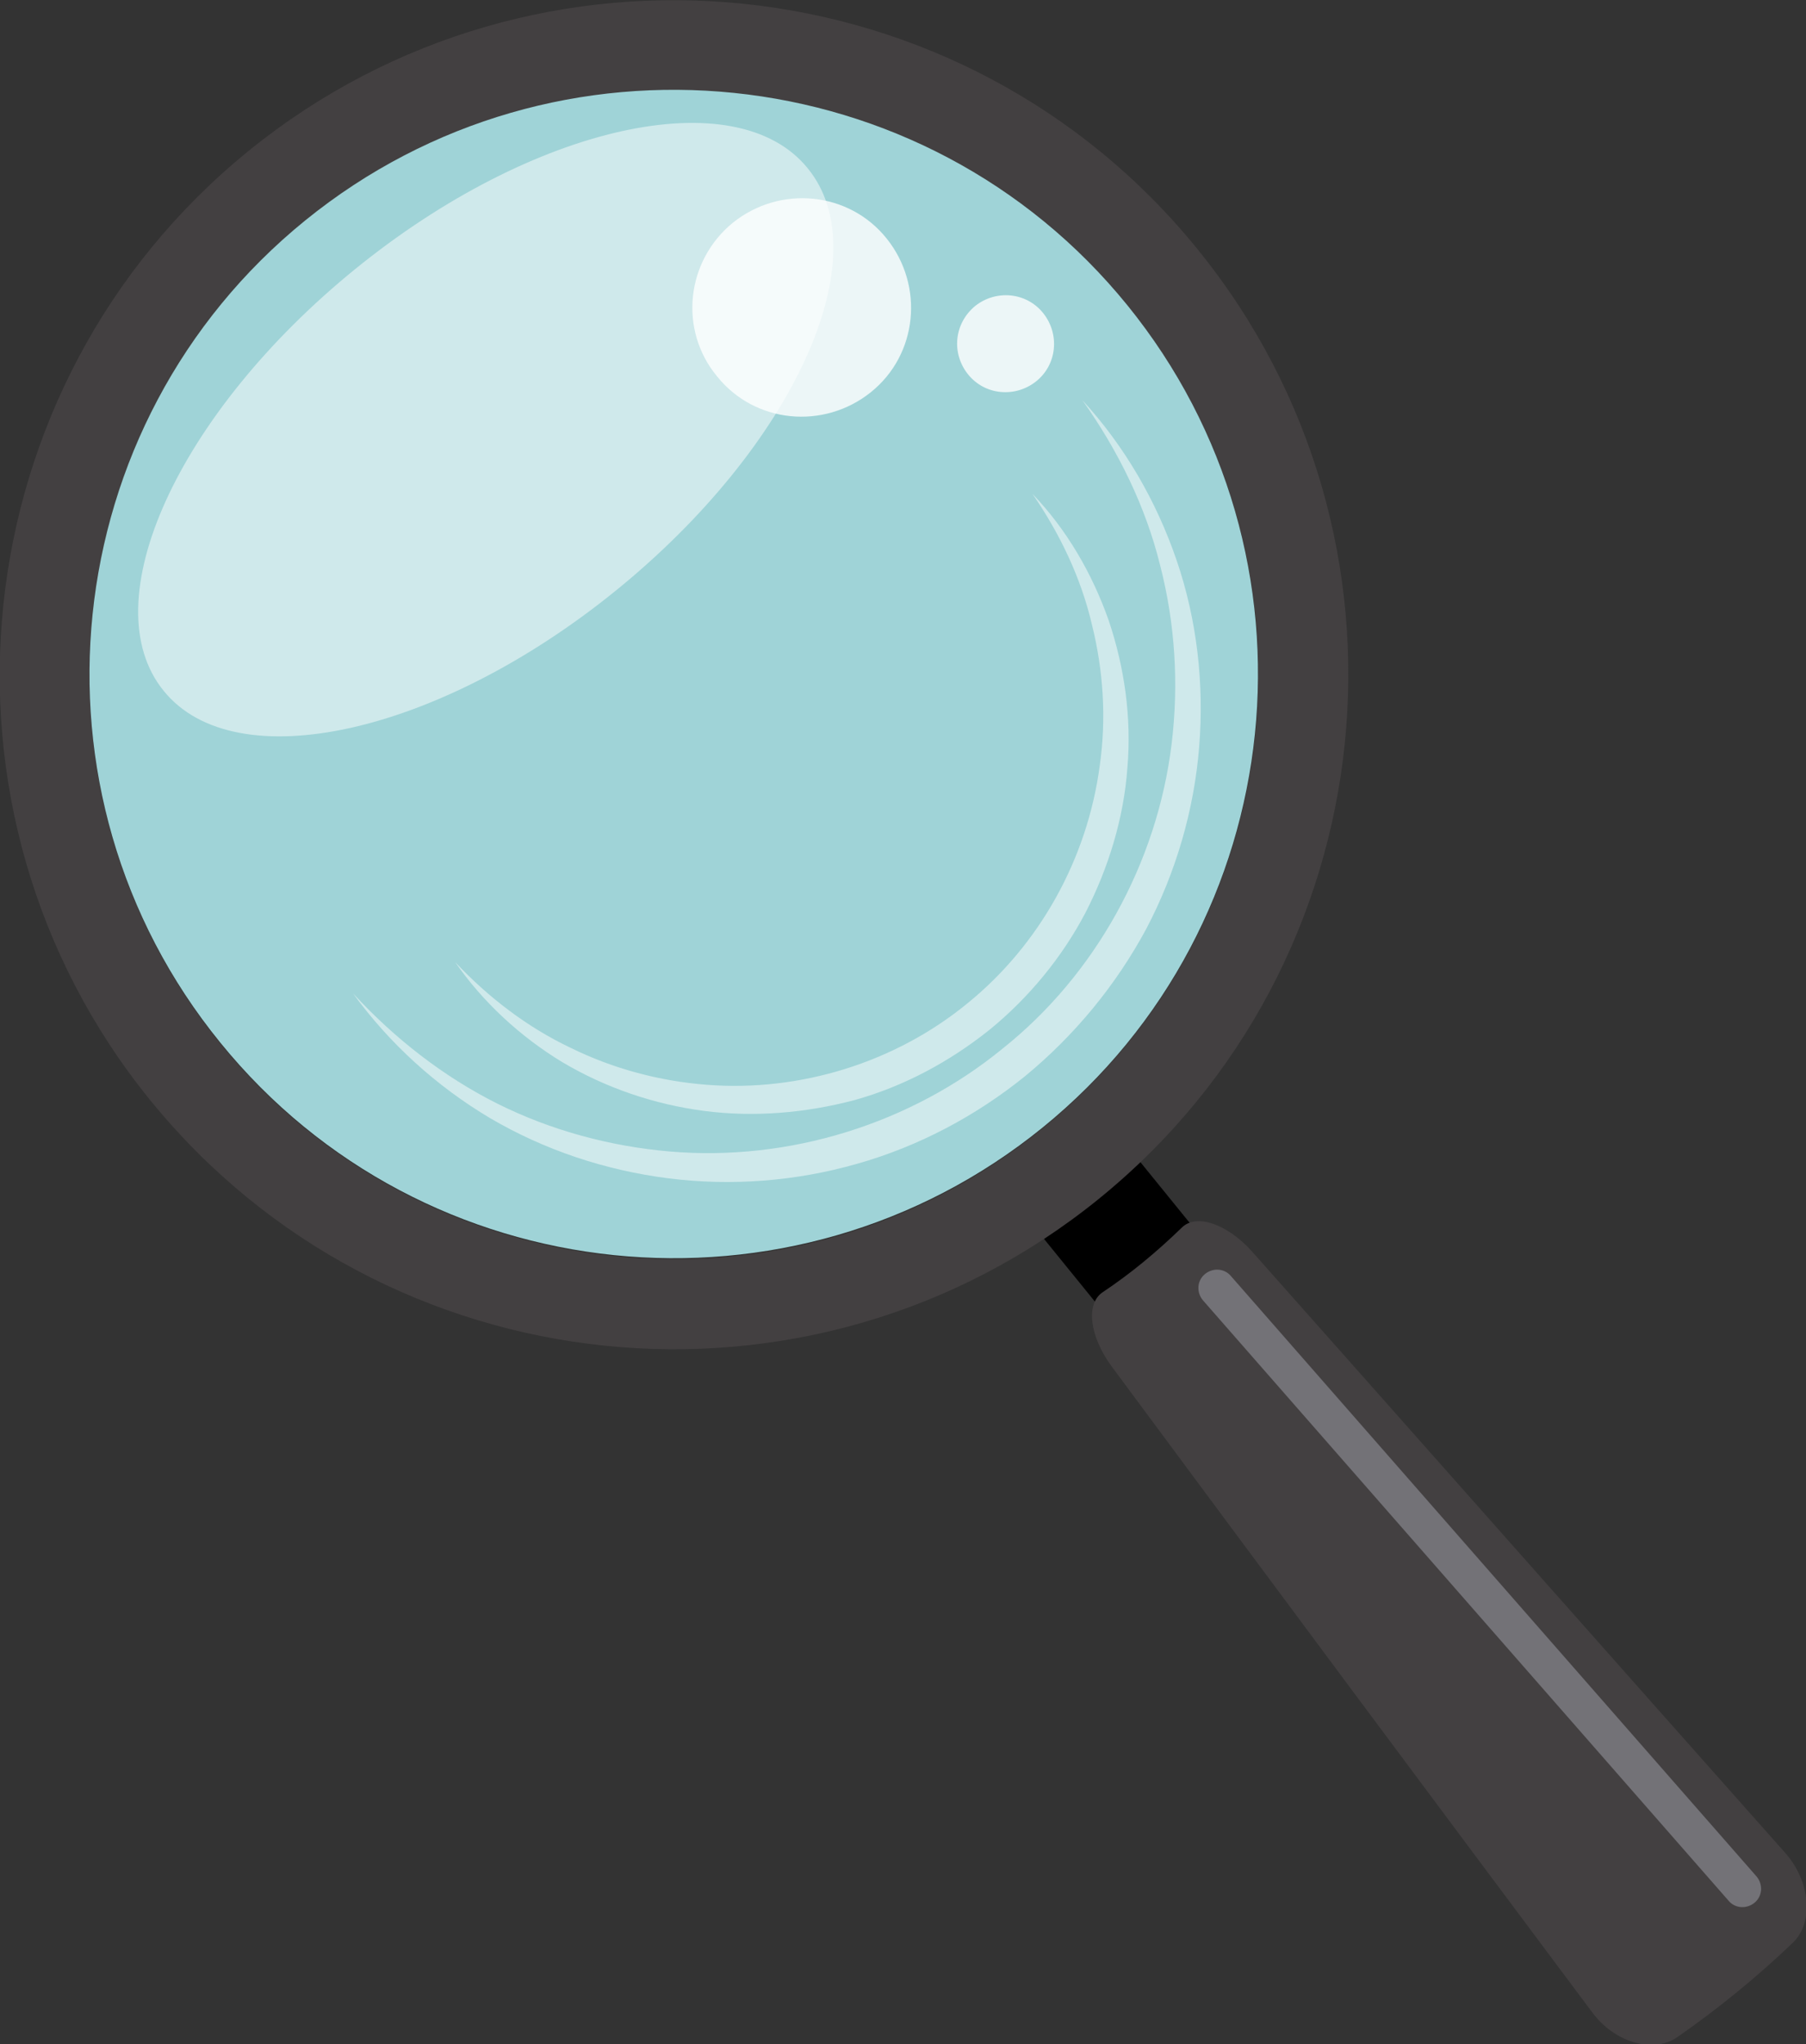 <?xml version="1.0" encoding="utf-8"?>
<!-- Generator: Adobe Illustrator 25.4.1, SVG Export Plug-In . SVG Version: 6.00 Build 0)  -->
<svg version="1.1" id="Capa_1" xmlns="http://www.w3.org/2000/svg" xmlns:xlink="http://www.w3.org/1999/xlink" x="0px" y="0px"
	 viewBox="0 0 249.1 281.9" style="enable-background:new 0 0 249.1 281.9;" xml:space="preserve">
<rect x="0" y="0" width="249.1" height="281.9" fill="#333333" stroke="none"/>
<style type="text/css">
	.st0{fill:#434041;}
	.st1{fill:#9FD3D7;}
	.st2{opacity:0.5;fill:#FFFFFF;enable-background:new    ;}
	.st3{opacity:0.5;}
	.st4{fill:#FFFFFF;}
	.st5{opacity:0.8;}
	.st6{fill:#737277;}
	.st7{fill:#F19800;}
	.st8{fill:#525154;}
</style>
<g id="Paquete_de_vectores:_motivo_de_puntos_15">
</g>
<g id="Paquete_de_vectores:_motivo_de_puntos_15_1_">
</g>
<g id="Paquete_de_vectores:_motivo_de_puntos_03">
</g>
<rect x="147" y="154.5" transform="matrix(0.776 -0.63 0.63 0.776 -73.228 136.4)" width="17" height="33.6"/>
<path class="st0" d="M20.7,151.7c32.4,39.9,91.1,45.9,130.9,13.6c39.9-32.4,45.9-91.1,13.6-130.9C132.9-5.5,74.1-11.5,34.3,20.8
	S-11.6,111.9,20.7,151.7z M30.4,143.9C2.3,109.4,7.6,58.5,42.1,30.5C76.6,2.4,127.5,7.7,155.5,42.2c28.1,34.5,22.8,85.4-11.7,113.4
	C109.3,183.7,58.4,178.4,30.4,143.9z"/>
<g>
	<path class="st1" d="M30.4,143.8c28,34.5,78.9,39.7,113.4,11.7s39.7-78.9,11.7-113.4S76.6,2.4,42.1,30.4S2.3,109.3,30.4,143.8z"/>
	<g>
		<path class="st2" d="M49,37.1c24.5-19.9,52.5-26.1,62.4-13.9c10,12.2-1.9,38.3-26.4,58.2s-52.5,26.1-62.4,13.9
			C12.6,83.1,24.5,57,49,37.1z"/>
		<g class="st3">
			<g>
				<g>
					<path class="st4" d="M68.6,152.2c7.4,3.7,15.6,5.9,23.8,6.6c16.4,1.4,33.2-3.8,45.9-14.2c12.8-10.2,21.3-25.6,23.3-42
						c1-8.2,0.5-16.6-1.6-24.7c-2-8.1-5.8-15.8-10.7-22.7c5.8,6.3,10.2,13.9,13,22.1s3.8,17,3.1,25.7c-0.7,8.7-3.2,17.3-7.3,25.1
						c-4.2,7.8-9.9,14.7-16.7,20.3c-6.8,5.5-14.7,9.7-23.2,12.1c-8.4,2.4-17.3,3.1-26,2s-17.1-3.9-24.6-8.3
						c-7.4-4.4-13.9-10.3-18.9-17.2C54.4,143.2,61.2,148.5,68.6,152.2z"/>
				</g>
			</g>
			<g>
				<g>
					<path class="st4" d="M78.7,144.5c5.9,2.9,12.3,4.6,18.8,5.1c12.9,1,26-3.1,35.9-11.2c10-8.1,16.6-20,18.3-32.9
						c0.9-6.4,0.5-13-1.1-19.4c-1.5-6.4-4.4-12.5-8.2-18c4.7,4.9,8.2,10.9,10.5,17.4c2.2,6.5,3.2,13.5,2.6,20.4
						c-0.5,6.9-2.6,13.8-5.8,20c-3.2,6.1-7.8,11.7-13.2,16.1c-5.5,4.4-11.8,7.8-18.6,9.7c-6.8,1.8-13.9,2.4-20.8,1.5
						s-13.6-3.2-19.5-6.7c-5.8-3.5-11-8.3-14.8-13.8C67.4,137.6,72.8,141.7,78.7,144.5z"/>
				</g>
			</g>
		</g>
		<g class="st5">
			<path class="st4" d="M101.1,30.7c6.5-5.2,16-4.3,21.2,2.2s4.3,16-2.2,21.2c-6.5,5.2-16,4.3-21.2-2.2
				C93.6,45.5,94.6,36,101.1,30.7z"/>
			<path class="st4" d="M134.5,42.2c2.9-2.3,7.1-1.9,9.4,1s1.9,7.1-1,9.4s-7.1,1.9-9.4-1C131.2,48.7,131.6,44.6,134.5,42.2z"/>
		</g>
	</g>
</g>
<g>
	<path class="st0" d="M153.3,188.4c-3-4.1-3.6-8.6-1.2-10.2c3.9-2.6,7.5-5.6,10.9-8.9c2-2,6.3-0.5,9.7,3.3
		c24.5,27.6,49,55.3,73.6,83c3.4,3.9,3.9,9.5,1,12.3c-4.9,4.7-10.3,9.1-15.9,13c-3.4,2.4-8.8,0.7-11.8-3.4
		C197.4,247.8,175.3,218.1,153.3,188.4z"/>
	<path class="st6" d="M165.9,179.3c-0.9-1.1-0.8-2.7,0.3-3.6l0,0c1.1-0.9,2.7-0.8,3.6,0.3l72.5,82.8c0.9,1.1,0.8,2.7-0.3,3.6l0,0
		c-1.1,0.9-2.7,0.8-3.6-0.3L165.9,179.3z"/>
</g>
<rect x="-904.2" y="-25.8" class="st7" width="425.2" height="425.2"/>
<g>
	<rect x="-733.1" y="184.5" transform="matrix(0.63 -0.776 0.776 0.63 -414.718 -476.219)" width="51.1" height="25.9"/>
	<path class="st0" d="M-577.4,37.3C-617.2,5-675.9,11-708.3,50.9c-32.3,39.8-26.3,98.5,13.6,130.9c39.8,32.3,98.5,26.3,130.9-13.6
		C-531.5,128.4-537.6,69.7-577.4,37.3z M-686.9,172.2c-34.5-28-39.8-78.9-11.7-113.4c28-34.5,78.9-39.8,113.4-11.7
		c34.5,28,39.8,78.9,11.7,113.4C-601.5,194.9-652.4,200.2-686.9,172.2z"/>
	<g>
		<path class="st1" d="M-585.2,46.9c-34.5-28-85.4-22.8-113.4,11.7S-721.4,144-686.9,172s85.4,22.8,113.4-11.7
			C-545.4,125.9-550.7,75-585.2,46.9z"/>
		<g>
			<path class="st2" d="M-565.7,111.8c-9.9,12.2-37.9,6-62.4-13.9s-36.4-46-26.4-58.2c9.9-12.2,37.9-6,62.4,13.9
				C-567.6,73.5-555.7,99.6-565.7,111.8z"/>
			<g class="st3">
				<g>
					<g>
						<path class="st4" d="M-591.8,153.5c-5,6.9-11.5,12.8-18.9,17.2c-7.5,4.4-15.9,7.2-24.6,8.3s-17.6,0.4-26-2
							c-8.5-2.4-16.4-6.6-23.2-12.1c-6.8-5.6-12.5-12.5-16.7-20.3c-4.1-7.8-6.6-16.4-7.3-25.1c-0.7-8.7,0.3-17.5,3.1-25.7
							s7.2-15.8,13-22.1c-4.9,6.9-8.7,14.6-10.7,22.7c-2.1,8.1-2.6,16.5-1.6,24.7c2,16.4,10.5,31.8,23.3,42
							c12.7,10.4,29.5,15.6,45.9,14.2c8.2-0.7,16.4-2.9,23.8-6.6C-604.3,165-597.5,159.8-591.8,153.5z"/>
					</g>
				</g>
				<g>
					<g>
						<path class="st4" d="M-605.9,149.3c-3.8,5.5-9,10.3-14.8,13.8c-5.9,3.5-12.6,5.8-19.5,6.7c-6.9,0.9-14,0.3-20.8-1.5
							c-6.8-1.9-13.1-5.3-18.6-9.7c-5.4-4.4-10-10-13.2-16.1c-3.2-6.2-5.3-13.1-5.8-20c-0.6-6.9,0.4-13.9,2.6-20.4
							c2.3-6.5,5.8-12.5,10.5-17.4c-3.8,5.5-6.7,11.6-8.2,18c-1.6,6.4-2,13-1.1,19.4c1.7,12.9,8.3,24.8,18.3,32.9
							c9.9,8.1,23,12.2,35.9,11.2c6.5-0.5,12.9-2.2,18.8-5.1C-615.9,158.2-610.5,154.2-605.9,149.3z"/>
					</g>
				</g>
			</g>
			<g class="st5">
				<path class="st4" d="M-642,68.5c-5.2,6.5-14.7,7.4-21.2,2.2c-6.5-5.2-7.4-14.7-2.2-21.2s14.7-7.4,21.2-2.2
					C-637.7,52.5-636.7,62-642,68.5z"/>
				<path class="st4" d="M-676.6,68.1c-2.3,2.9-6.5,3.3-9.4,1s-3.3-6.5-1-9.4s6.5-3.3,9.4-1C-674.7,61.1-674.3,65.3-676.6,68.1z"/>
			</g>
		</g>
	</g>
	<g>
		<path class="st0" d="M-804.8,358.8c-4.6,6.3-12.8,8.8-18,5.2c-8.6-5.9-16.7-12.5-24.2-19.7c-4.5-4.3-3.7-12.8,1.5-18.7
			c37.3-42.1,74.6-84.2,111.9-126.2c5.2-5.8,11.7-8,14.8-5c5.2,5,10.7,9.5,16.6,13.5c3.5,2.4,2.7,9.2-1.9,15.5
			C-737.7,268.6-771.2,313.7-804.8,358.8z"/>
		<path class="st6" d="M-833.5,335.5c-1.4,1.6-3.9,1.8-5.5,0.4l0,0c-1.6-1.4-1.8-3.9-0.4-5.5l110.1-125.8c1.4-1.6,3.9-1.8,5.5-0.4
			l0,0c1.6,1.4,1.8,3.9,0.4,5.5L-833.5,335.5z"/>
	</g>
</g>
<g>
	<g>
		<g>
			<path class="st8" d="M-700.3,292.9h6.2v2.2c0,2.1,0.3,3.5,0.8,4.2s1.4,1.1,2.7,1.1s2.3-0.3,3-1s1-1.7,1-3c0-1-0.2-1.9-0.7-2.6
				s-1.5-1.6-3.1-2.8l-3.2-2.3c-2.8-1.9-4.5-3.5-5.3-4.7c-0.7-1.2-1.1-2.8-1.1-4.7c0-2.8,0.8-5,2.5-6.6s4-2.4,6.9-2.4
				c3.1,0,5.5,0.8,7.1,2.5c1.7,1.7,2.5,4.1,2.5,7.3c0,0.3,0,0.6,0,0.7c0,0.2,0,0.3,0,0.5h-5.9v-0.9c0-1.8-0.3-3.1-0.9-3.9
				c-0.6-0.8-1.6-1.2-2.9-1.2c-1,0-1.8,0.3-2.4,0.9c-0.6,0.6-0.9,1.4-0.9,2.4c0,1.4,1.3,3,3.8,4.7h0.1l3.4,2.3
				c2.4,1.6,4.1,3.2,5,4.6s1.3,3.3,1.3,5.5c0,3-0.9,5.4-2.6,7c-1.7,1.7-4.2,2.5-7.5,2.5c-3.4,0-5.9-0.9-7.5-2.6s-2.5-4.4-2.5-8
				c0-0.4,0-1,0.1-1.9v0.2H-700.3z"/>
			<path class="st8" d="M-675.2,304.6v-33.5h17.2v5.6h-11v7.7h10.2v5.3H-669v9.2h11.3v5.7L-675.2,304.6L-675.2,304.6z"/>
			<path class="st8" d="M-655.6,304.6l7.5-33.5h8.4l7.6,33.5h-6.7l-1.7-8.4h-7.2l-1.6,8.4H-655.6z M-646.7,291.2h5.3l-2.7-14
				L-646.7,291.2z"/>
			<path class="st8" d="M-628.8,304.6v-33.5h11.2c3.4,0,5.8,0.7,7.3,2.1s2.2,3.6,2.2,6.7c0,2.2-0.4,3.9-1.2,5.1
				c-0.8,1.3-2,2-3.5,2.2c3,0.8,4.5,3.3,4.6,7.5c0,0.2,0,0.3,0,0.4l0.2,4.4c0.1,1.3,0.2,2.3,0.5,3c0.3,0.8,0.7,1.4,1.2,2h-7.4
				c-0.2-0.6-0.3-1.2-0.4-2c-0.1-0.8-0.1-1.8-0.2-3.2l-0.1-3.5v-0.9c0-1.9-0.4-3.3-1.2-4s-2.5-1.1-5-1.1h-2.1v14.7L-628.8,304.6
				L-628.8,304.6z M-622.8,285.3h3.6c1.8,0,3.1-0.4,3.8-1.1c0.7-0.7,1.1-2,1.1-3.9c0-1.7-0.4-2.8-1.2-3.5s-2.2-1-4.2-1h-3.1
				L-622.8,285.3L-622.8,285.3z"/>
			<path class="st8" d="M-589.8,292.7h6.1c0,0.1,0,0.4,0,0.6c0,0.3,0,0.5,0,0.7c0,3.9-0.8,6.7-2.4,8.6c-1.6,1.9-4.1,2.8-7.5,2.8
				c-1.6,0-3-0.2-4.1-0.6c-1.1-0.4-2.1-1.1-3-1.9c-1.1-1.2-1.9-2.8-2.4-4.8s-0.7-5.6-0.7-10.6c0-3.4,0.1-6.2,0.4-8.2
				s0.7-3.6,1.3-4.6c0.9-1.5,2-2.6,3.3-3.3c1.3-0.7,3-1,5.1-1c3.4,0,5.9,0.9,7.4,2.7c1.5,1.8,2.3,4.6,2.3,8.5h-6v-0.9
				c0-1.8-0.3-3.2-0.9-4.1c-0.6-0.9-1.5-1.3-2.7-1.3c-1.5,0-2.5,0.6-3.1,1.8c-0.5,1.2-0.8,4.6-0.8,10.2c0,6,0.3,9.7,0.8,11
				s1.5,2,3,2c1.4,0,2.4-0.5,2.9-1.5c0.6-1,0.8-2.9,0.8-5.7v-0.4H-589.8z"/>
			<path class="st8" d="M-578.7,304.6v-33.5h6.2v13.1h8.5v-13.1h6.2v33.5h-6.2v-15.2h-8.5v15.2H-578.7z"/>
		</g>
	</g>
	<g>
		<g>
			<path class="st8" d="M-694.6,320.4l-2.4-10.8h2.2l1.6,8.7l1.5-8.7h2.1l-2.3,10.8H-694.6z"/>
			<path class="st8" d="M-684.8,320.4v-10.8h5.6v1.8h-3.6v2.5h3.3v1.7h-3.3v3h3.6v1.8H-684.8z"/>
			<path class="st8" d="M-669.8,316.6h2c0,0,0,0.1,0,0.2s0,0.2,0,0.2c0,1.3-0.3,2.2-0.8,2.8c-0.5,0.6-1.3,0.9-2.4,0.9
				c-0.5,0-1-0.1-1.3-0.2c-0.4-0.1-0.7-0.3-1-0.6c-0.4-0.4-0.6-0.9-0.8-1.5c-0.2-0.7-0.2-1.8-0.2-3.4c0-1.1,0-2,0.1-2.7
				s0.2-1.2,0.4-1.5c0.3-0.5,0.7-0.9,1.1-1.1c0.4-0.2,1-0.3,1.7-0.3c1.1,0,1.9,0.3,2.4,0.9s0.8,1.5,0.8,2.8h-2v-0.4
				c0-0.6-0.1-1-0.3-1.3s-0.5-0.4-0.9-0.4c-0.5,0-0.8,0.2-1,0.6s-0.3,1.5-0.3,3.3c0,2,0.1,3.1,0.3,3.6c0.2,0.4,0.5,0.6,1,0.6
				s0.8-0.2,0.9-0.5c0.2-0.3,0.3-0.9,0.3-1.8V316.6z"/>
			<path class="st8" d="M-661.1,320.4v-9.1h-2.3v-1.8h6.7v1.8h-2.3v9.1H-661.1z"/>
			<path class="st8" d="M-652.3,315c0-1.1,0.1-2.1,0.2-2.8c0.1-0.7,0.3-1.2,0.5-1.6c0.3-0.5,0.7-0.8,1.1-1.1c0.4-0.2,1-0.3,1.7-0.3
				s1.3,0.1,1.7,0.3c0.4,0.2,0.8,0.6,1.1,1.1c0.2,0.4,0.4,0.9,0.5,1.6s0.2,1.6,0.2,2.7s-0.1,2.1-0.2,2.7s-0.3,1.2-0.5,1.6
				c-0.3,0.5-0.7,0.8-1.1,1.1c-0.4,0.2-1,0.3-1.7,0.3s-1.3-0.1-1.7-0.3c-0.4-0.2-0.8-0.6-1.1-1.1c-0.2-0.3-0.4-0.9-0.5-1.6
				C-652.2,317.1-652.3,316.2-652.3,315z M-650.2,315c0,1.8,0.1,2.9,0.3,3.4s0.6,0.7,1.2,0.7c0.6,0,0.9-0.2,1.1-0.7
				c0.2-0.5,0.3-1.6,0.3-3.4s-0.1-2.9-0.3-3.4s-0.6-0.7-1.1-0.7c-0.6,0-0.9,0.2-1.1,0.7C-650.1,312.1-650.2,313.2-650.2,315z"/>
			<path class="st8" d="M-640,320.4v-10.8h3.6c1.1,0,1.9,0.2,2.4,0.7c0.5,0.4,0.7,1.2,0.7,2.2c0,0.7-0.1,1.3-0.4,1.7
				c-0.3,0.4-0.6,0.6-1.1,0.7c1,0.3,1.5,1.1,1.5,2.4c0,0.1,0,0.1,0,0.1l0.1,1.4c0,0.4,0.1,0.7,0.2,1c0.1,0.2,0.2,0.5,0.4,0.6h-2.4
				c-0.1-0.2-0.1-0.4-0.1-0.6s0-0.6-0.1-1v-1.1v-0.3c0-0.6-0.1-1.1-0.4-1.3c-0.3-0.2-0.8-0.4-1.6-0.4h-0.7v4.8h-2.1V320.4z
				 M-638,314.2h1.2c0.6,0,1-0.1,1.2-0.4c0.2-0.2,0.3-0.7,0.3-1.3c0-0.5-0.1-0.9-0.4-1.1c-0.2-0.2-0.7-0.3-1.4-0.3h-1v3.1H-638z"/>
			<path class="st8" d="M-620.8,320.4v-10.8h3.2c0.7,0,1.2,0.1,1.6,0.2c0.4,0.1,0.7,0.3,1,0.5c0.4,0.4,0.6,0.8,0.8,1.4
				c0.2,0.6,0.2,1.4,0.2,2.6c0,1.5-0.1,2.6-0.2,3.3c-0.1,0.6-0.3,1.2-0.5,1.6s-0.6,0.8-1,0.9c-0.4,0.2-1.2,0.3-2.3,0.3H-620.8z
				 M-618.9,318.8h0.9c0.5,0,0.8,0,1-0.1s0.3-0.2,0.4-0.3c0.2-0.3,0.3-0.7,0.4-1.2c0.1-0.5,0.1-1.3,0.1-2.4s0-1.8-0.1-2.3
				c-0.1-0.5-0.3-0.8-0.5-1.1c-0.1-0.1-0.3-0.2-0.5-0.3c-0.2,0-0.5-0.1-0.9-0.1h-0.9L-618.9,318.8L-618.9,318.8z"/>
			<path class="st8" d="M-608.8,320.4v-10.8h5.6v1.8h-3.6v2.5h3.3v1.7h-3.3v3h3.6v1.8H-608.8z"/>
			<path class="st8" d="M-598.2,316.6h2v0.7c0,0.7,0.1,1.1,0.2,1.4c0.2,0.2,0.5,0.4,0.9,0.4c0.4,0,0.8-0.1,1-0.3
				c0.2-0.2,0.3-0.5,0.3-1c0-0.3-0.1-0.6-0.2-0.8c-0.2-0.2-0.5-0.5-1-0.9l-1-0.7c-0.9-0.6-1.5-1.1-1.7-1.5s-0.4-0.9-0.4-1.5
				c0-0.9,0.3-1.6,0.8-2.1s1.3-0.8,2.2-0.8c1,0,1.8,0.3,2.3,0.8s0.8,1.3,0.8,2.4c0,0.1,0,0.2,0,0.2c0,0.1,0,0.1,0,0.1h-1.9v-0.3
				c0-0.6-0.1-1-0.3-1.3s-0.5-0.4-1-0.4c-0.3,0-0.6,0.1-0.8,0.3c-0.2,0.2-0.3,0.5-0.3,0.8c0,0.5,0.4,1,1.2,1.5l0,0l1.1,0.8
				c0.8,0.5,1.3,1,1.6,1.5s0.4,1.1,0.4,1.8c0,1-0.3,1.7-0.8,2.3c-0.6,0.5-1.4,0.8-2.4,0.8c-1.1,0-1.9-0.3-2.4-0.8
				c-0.5-0.6-0.8-1.4-0.8-2.6C-598.3,317.1-598.2,316.9-598.2,316.6L-598.2,316.6z"/>
			<path class="st8" d="M-586.5,320.4v-10.8h2v10.8H-586.5z"/>
			<path class="st8" d="M-573.7,320.4l-0.1-1.2c-0.2,0.5-0.5,0.9-0.8,1.1c-0.4,0.2-0.9,0.3-1.5,0.3c-1.1,0-1.9-0.4-2.4-1.3
				s-0.7-2.4-0.7-4.7c0-1.1,0.1-1.9,0.2-2.6c0.1-0.6,0.3-1.1,0.5-1.5c0.3-0.4,0.7-0.8,1.1-1c0.5-0.2,1-0.3,1.7-0.3
				c1.2,0,2,0.3,2.6,0.8c0.6,0.5,0.8,1.4,0.8,2.6v0.3h-1.9v-0.1c0-0.6-0.1-1.1-0.4-1.5c-0.2-0.3-0.6-0.5-1.1-0.5
				c-0.6,0-1,0.2-1.2,0.7s-0.3,1.6-0.3,3.6c0,1.5,0.1,2.6,0.3,3.1c0.2,0.5,0.6,0.8,1.1,0.8s0.9-0.2,1.1-0.5c0.2-0.4,0.3-1,0.3-1.9
				v-0.4h-1.4v-1.7h3.3v5.9L-573.7,320.4L-573.7,320.4z"/>
			<path class="st8" d="M-567,320.4v-10.8h2.1l2.8,7.6l-0.1-7.6h1.9v10.8h-2.1l-2.8-7.6l0.1,7.6H-567z"/>
		</g>
	</g>
</g>
</svg>
